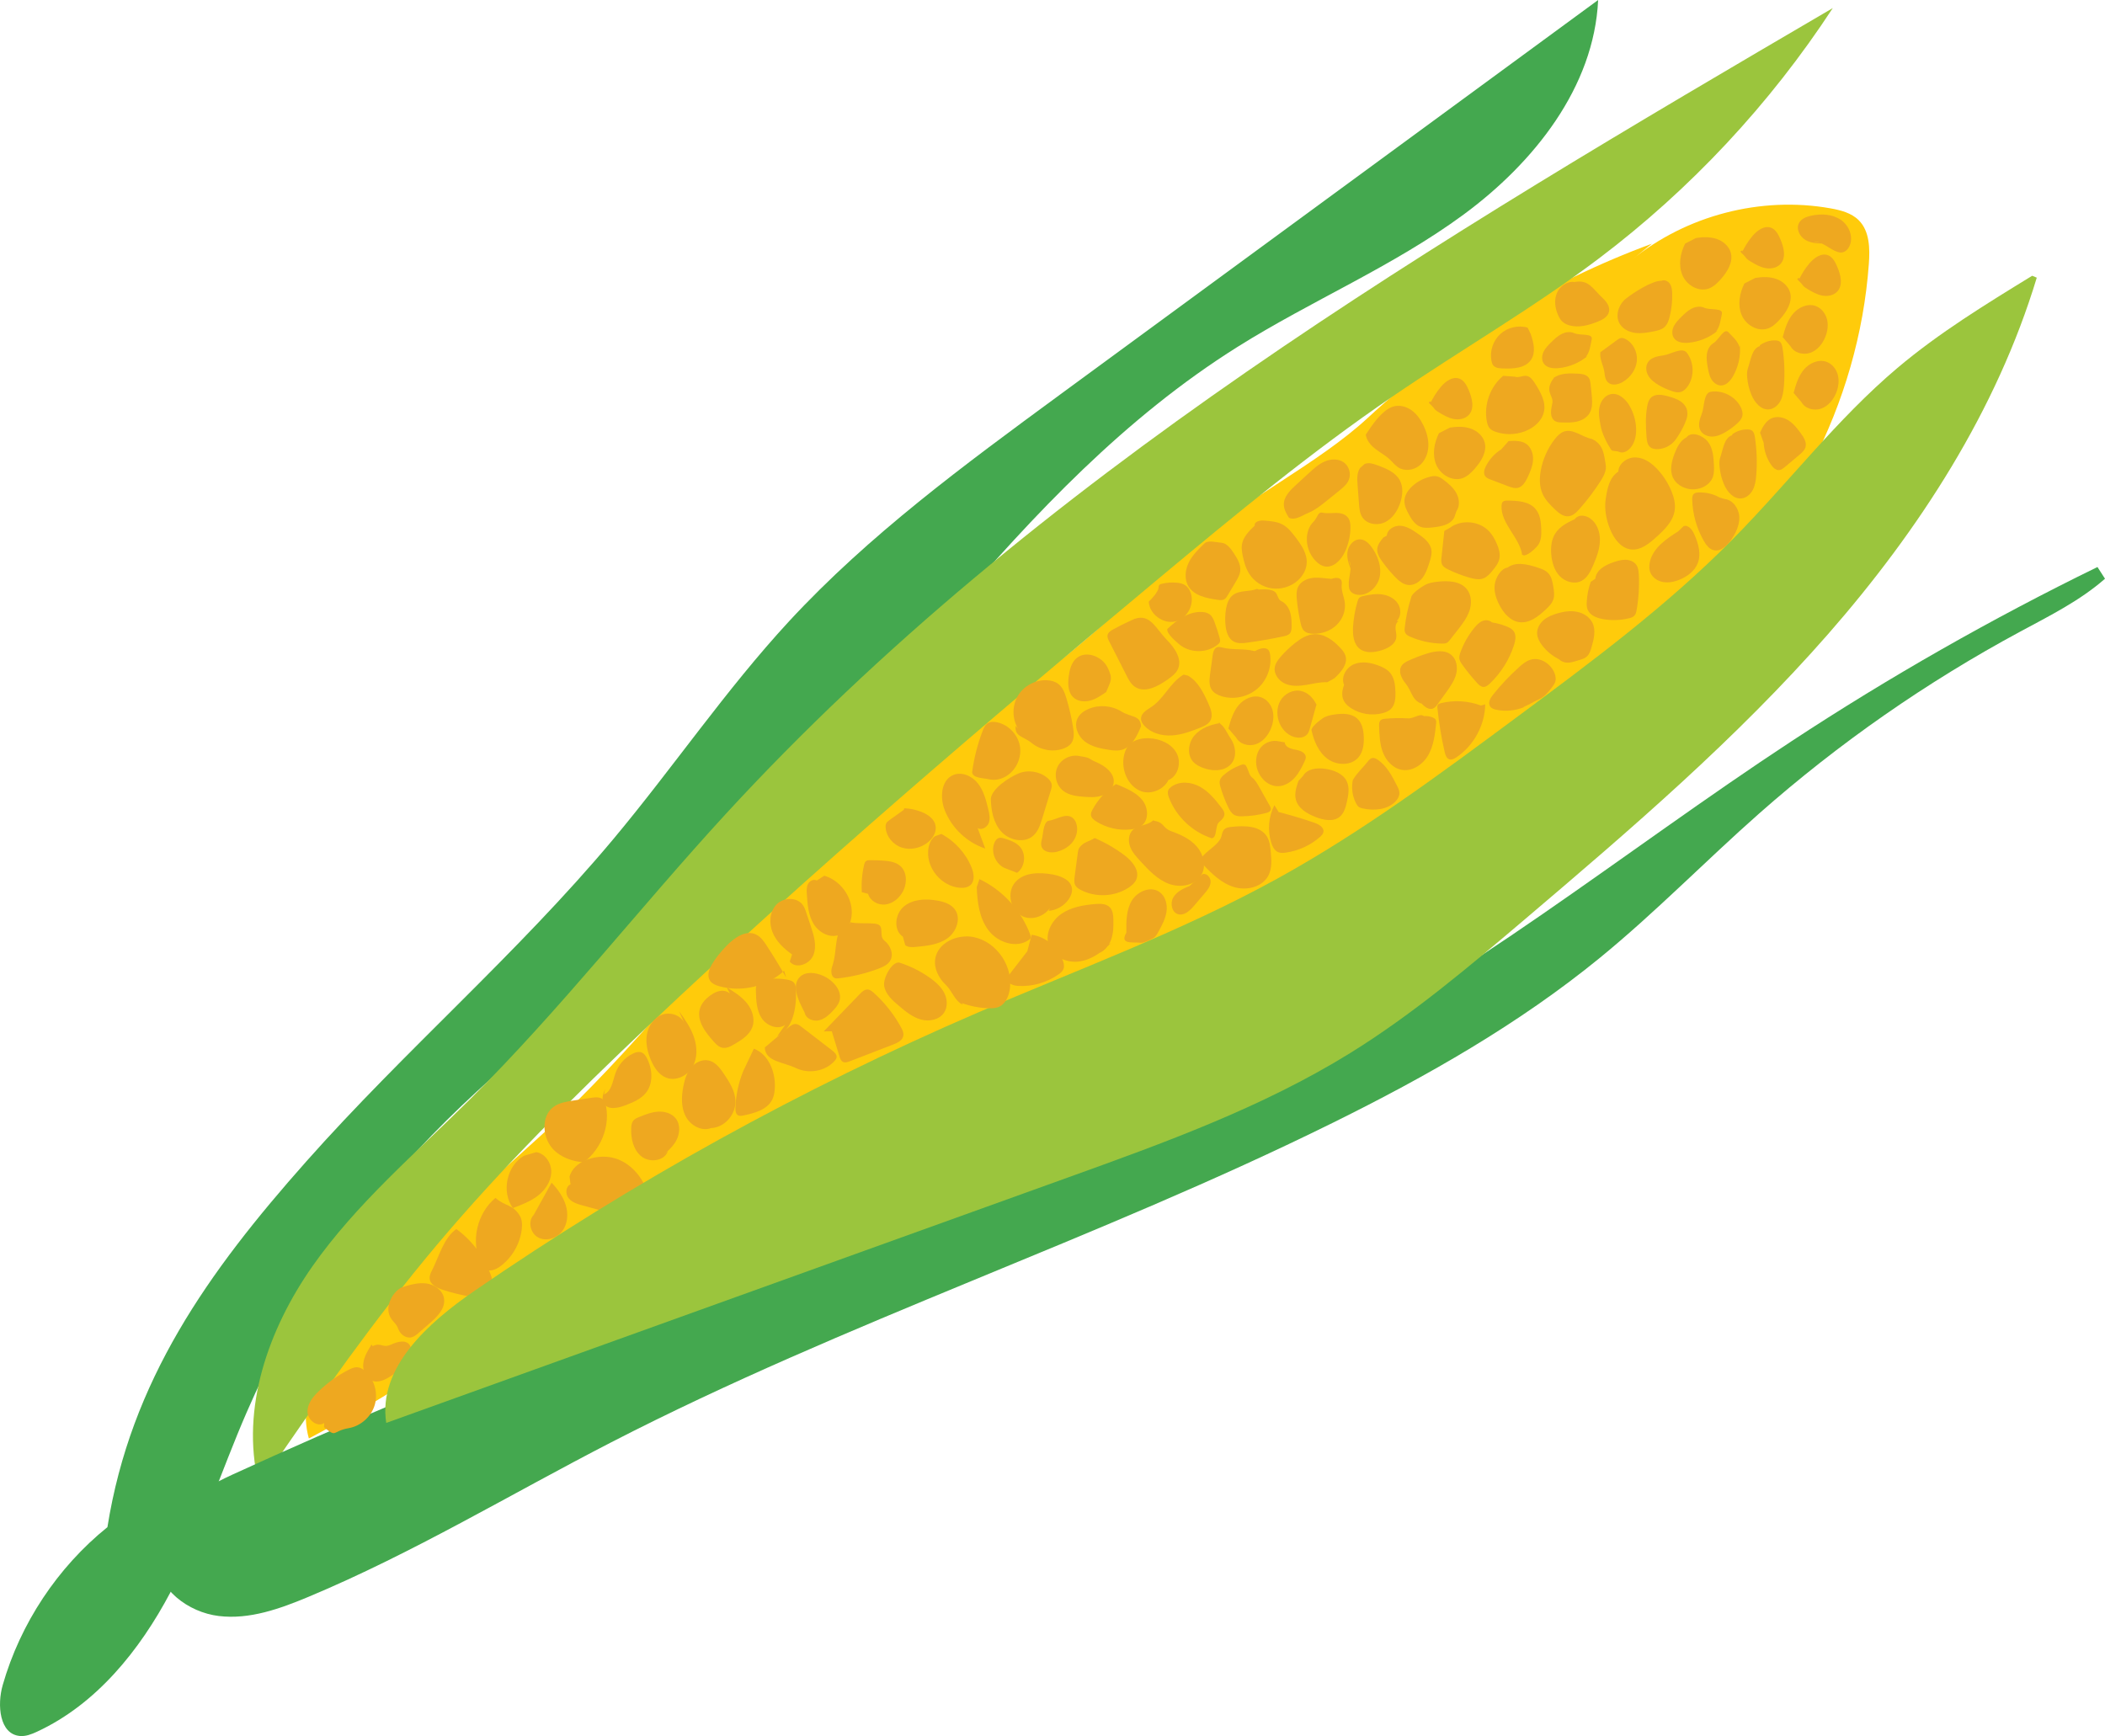 <?xml version="1.0" encoding="utf-8"?>
<!-- Generator: Adobe Illustrator 16.0.2, SVG Export Plug-In . SVG Version: 6.00 Build 0)  -->
<!DOCTYPE svg PUBLIC "-//W3C//DTD SVG 1.1//EN" "http://www.w3.org/Graphics/SVG/1.1/DTD/svg11.dtd">
<svg version="1.1" id="Layer_1" xmlns="http://www.w3.org/2000/svg" xmlns:xlink="http://www.w3.org/1999/xlink" x="0px" y="0px"
	 width="62.565px" height="51.605px" viewBox="0 0 62.565 51.605" enable-background="new 0 0 62.565 51.605" xml:space="preserve">
<g>
	<path fill="#44A84F" d="M3.193,45.395c-1.484,1.198-2.588,2.862-3.113,4.697c-0.169,0.587-0.099,1.457,0.511,1.511
		c0.176,0.016,0.347-0.052,0.507-0.126c1.765-0.817,3.054-2.419,3.964-4.138c0.91-1.719,1.499-3.586,2.275-5.369
		c1.32-3.038,3.19-5.835,5.493-8.217c2.308-2.387,5.023-4.34,7.441-6.614c5.743-5.403,9.831-12.633,16.508-16.826
		c2.199-1.381,4.627-2.393,6.719-3.933C45.589,4.841,47.38,2.594,47.5,0L31.487,11.744c-2.818,2.069-5.657,4.154-8.032,6.721
		c-1.887,2.042-3.451,4.357-5.235,6.489c-2.829,3.38-6.192,6.274-9.117,9.571C6.177,37.821,3.886,41.043,3.193,45.395"/>
	<path fill="#FFCB0B" d="M48.484,7.738c1.629-1.335,3.853-1.915,5.927-1.544c0.302,0.054,0.618,0.136,0.835,0.353
		c0.325,0.324,0.334,0.841,0.3,1.299c-0.301,4.143-2.366,8.129-5.577,10.765c-1.873,1.537-3.959,3.397-6.124,4.484
		c-4.53,2.276-7.926,4.8-13.42,6.577c-3.762,1.218-6.66,4.343-10.364,5.726c-1.273,0.476-2.614,0.859-3.699,1.678
		c-0.926,0.698-1.604,1.668-2.423,2.489c-1.354,1.358-3.069,2.286-4.759,3.195c-0.408-1.461,0.634-2.904,1.668-4.013
		c1.623-1.74,3.392-3.336,5.158-4.93c3.016-2.72,4.905-5.515,7.92-8.236c2.067-1.865,4.668-3.779,6.91-5.43
		c1.664-1.224,3.025-2.599,4.584-3.955c1.496-1.302,3.78-2.427,5.234-3.775c2.438-2.259,5.326-4.03,8.445-5.177"/>
	<path fill="#9BC53D" d="M7.909,43.873c1.601-2.354,3.241-4.685,5.073-6.864c1.944-2.311,4.094-4.441,6.287-6.517
		c4.898-4.635,10.032-9.014,15.212-13.331c2.243-1.869,4.498-3.73,6.909-5.376c2.03-1.387,4.167-2.618,6.129-4.1
		c2.724-2.057,5.087-4.588,6.955-7.445C42.716,7.124,30.779,14.172,21.562,24.206c-2.572,2.799-4.913,5.812-7.61,8.488
		c-1.615,1.602-3.367,3.094-4.673,4.957c-1.303,1.863-2.128,4.211-1.598,6.423"/>
	<path fill="#44A84F" d="M62.341,16.855c-3.139,1.533-6.182,3.265-9.102,5.184c-5.007,3.289-9.68,7.138-15.06,9.772
		c-3.478,1.704-7.188,2.868-10.861,4.096c-6.927,2.316-13.777,4.883-20.417,7.93c-1.088,0.5-2.346,1.289-2.273,2.485
		c0.055,0.918,0.962,1.604,1.876,1.715c0.913,0.111,1.817-0.216,2.667-0.571c3.108-1.3,6.005-3.052,9.001-4.595
		c6.956-3.582,14.443-6.034,21.457-9.503c2.788-1.379,5.511-2.926,7.919-4.893c1.652-1.35,3.143-2.885,4.742-4.297
		c2.367-2.089,4.976-3.906,7.756-5.403c0.873-0.471,1.773-0.917,2.519-1.572"/>
	<path fill="#EEA820" d="M9.636,42.299c-0.198,0.138-0.486-0.083-0.496-0.323c-0.01-0.241,0.156-0.451,0.33-0.618
		c0.264-0.256,0.565-0.473,0.893-0.64c0.086-0.044,0.18-0.086,0.275-0.074c0.084,0.01,0.159,0.061,0.223,0.119
		c0.268,0.246,0.381,0.65,0.277,1c-0.103,0.35-0.416,0.628-0.774,0.69c-0.505,0.088-0.338,0.299-0.733-0.028"/>
	<path fill="#EEA820" d="M11.074,40.015c0.273-0.126,0.283,0.076,0.558-0.05c0.178-0.082,0.424-0.148,0.54,0.01
		c0.07,0.095,0.051,0.229,0.005,0.338c-0.109,0.264-0.342,0.456-0.583,0.607c-0.157,0.098-0.345,0.187-0.52,0.129
		c-0.199-0.065-0.3-0.303-0.277-0.511c0.021-0.209,0.136-0.395,0.247-0.573"/>
	<path fill="#EEA820" d="M11.934,38.27c0.236-0.074,0.48-0.149,0.726-0.12c0.245,0.03,0.493,0.195,0.536,0.438
		c0.053,0.296-0.196,0.551-0.424,0.747c-0.108,0.095-0.218,0.189-0.326,0.283c-0.063,0.056-0.131,0.113-0.213,0.133
		c-0.167,0.043-0.341-0.089-0.397-0.252c-0.058-0.163-0.158-0.198-0.238-0.351C11.431,38.831,11.669,38.407,11.934,38.27"/>
	<path fill="#EEA820" d="M13.564,36.534c0.46,0.336,0.818,0.809,1.016,1.343c0.066,0.179,0.109,0.396-0.009,0.546
		c-0.129,0.164-0.377,0.155-0.583,0.121c-0.284-0.048-0.563-0.117-0.837-0.207c-0.17-0.055-0.365-0.153-0.381-0.33
		c-0.007-0.083,0.028-0.163,0.066-0.236C13.045,37.363,13.187,36.794,13.564,36.534"/>
	<path fill="#EEA820" d="M14.727,35.608c0.302,0.265,0.498,0.178,0.714,0.517c0.078,0.121,0.083,0.276,0.066,0.419
		c-0.051,0.432-0.287,0.839-0.637,1.098c-0.133,0.098-0.318,0.175-0.455,0.082c-0.06-0.04-0.097-0.106-0.127-0.171
		C13.985,36.905,14.175,36.063,14.727,35.608"/>
	<path fill="#EEA820" d="M15.939,34.248c0.271,0.044,0.459,0.333,0.446,0.608c-0.012,0.276-0.186,0.523-0.403,0.691
		c-0.219,0.167-0.481,0.267-0.738,0.364c-0.347-0.482-0.188-1.248,0.323-1.552"/>
	<path fill="#EEA820" d="M16.395,35.156c0.183,0.195,0.346,0.417,0.422,0.673c0.077,0.256,0.055,0.551-0.104,0.765
		c-0.16,0.214-0.475,0.316-0.711,0.194c-0.238-0.122-0.324-0.485-0.138-0.675"/>
	<path fill="#EEA820" d="M16.928,34.974c0.122-0.447,0.729-0.644,1.188-0.578c0.459,0.066,0.844,0.415,1.042,0.834
		c0.106,0.224,0.161,0.506,0.018,0.709c-0.205,0.289-0.644,0.227-0.985,0.133l-0.865-0.237c-0.156-0.042-0.322-0.092-0.424-0.216
		c-0.103-0.125-0.093-0.351,0.055-0.414"/>
	<path fill="#EEA820" d="M17.103,34.702c0.653-0.32,1.046-1.103,0.91-1.819C18,32.813,17.981,32.74,17.93,32.69
		c-0.087-0.088-0.229-0.076-0.351-0.058c-0.192,0.028-0.383,0.058-0.575,0.088c-0.18,0.029-0.366,0.061-0.519,0.16
		c-0.433,0.279-0.374,0.992,0.009,1.335c0.384,0.344,0.952,0.388,1.461,0.314"/>
	<path fill="#9BC53D" d="M60.401,8.197c-1.38,0.846-2.768,1.696-4.005,2.74c-1.803,1.523-3.245,3.421-4.904,5.1
		c-1.951,1.974-4.19,3.636-6.419,5.288c-2.294,1.702-4.598,3.408-7.099,4.787c-2.85,1.572-5.919,2.697-8.908,3.986
		c-5.244,2.261-10.268,5.038-14.972,8.279c-1.368,0.942-2.868,2.278-2.614,3.92c6.746-2.429,13.492-4.858,20.238-7.287
		c2.887-1.039,5.795-2.089,8.404-3.702c1.859-1.15,3.538-2.569,5.204-3.985c3.144-2.671,6.288-5.367,9.005-8.47
		c2.718-3.104,5.011-6.65,6.206-10.599"/>
	<path fill="#EEA820" d="M17.953,32.533c0.229-0.097,0.257-0.4,0.34-0.634c0.087-0.246,0.271-0.457,0.505-0.574
		c0.091-0.046,0.202-0.078,0.292-0.031c0.061,0.031,0.101,0.093,0.133,0.153c0.172,0.326,0.203,0.757-0.029,1.043
		c-0.154,0.189-0.394,0.284-0.621,0.371c-0.216,0.083-0.516,0.138-0.629-0.063c-0.073-0.129-0.017-0.289,0.041-0.426"/>
	<path fill="#EEA820" d="M19.574,34.433c0.193-0.145,0.391-0.296,0.512-0.505c0.122-0.209,0.148-0.492-0.002-0.682
		c-0.12-0.152-0.329-0.213-0.523-0.201c-0.193,0.011-0.378,0.084-0.559,0.156c-0.066,0.027-0.135,0.055-0.179,0.111
		c-0.048,0.061-0.059,0.142-0.062,0.22c-0.014,0.311,0.062,0.652,0.306,0.845c0.243,0.193,0.68,0.138,0.782-0.156"/>
	<path fill="#EEA820" d="M20.184,30.059c0.177,0.246,0.353,0.498,0.447,0.786c0.095,0.287,0.101,0.618-0.052,0.878
		c-0.154,0.261-0.492,0.421-0.775,0.313c-0.217-0.083-0.357-0.295-0.45-0.508c-0.105-0.242-0.171-0.51-0.128-0.77
		c0.044-0.26,0.212-0.509,0.46-0.598c0.249-0.088,0.567,0.025,0.662,0.272"/>
	<path fill="#EEA820" d="M20.468,33.263c0.212,0.247,0.584,0.34,0.887,0.222s0.514-0.438,0.504-0.763
		c-0.01-0.289-0.174-0.547-0.334-0.788c-0.117-0.175-0.254-0.363-0.459-0.41c-0.193-0.045-0.4,0.056-0.527,0.21
		c-0.127,0.154-0.187,0.352-0.226,0.548c-0.06,0.299-0.075,0.623,0.063,0.895c0.138,0.272,0.47,0.463,0.756,0.357"/>
	<path fill="#EEA820" d="M21.601,29.351c0.22,0.134,0.443,0.273,0.604,0.475c0.16,0.201,0.246,0.482,0.15,0.721
		c-0.088,0.222-0.307,0.36-0.511,0.482c-0.118,0.072-0.254,0.146-0.389,0.113c-0.101-0.026-0.178-0.108-0.247-0.186
		c-0.247-0.275-0.511-0.624-0.404-0.977c0.051-0.163,0.174-0.294,0.313-0.393c0.111-0.079,0.241-0.143,0.376-0.135
		c0.136,0.007,0.274,0.106,0.285,0.242"/>
	<path fill="#EEA820" d="M22.407,31.173c0.438,0.168,0.644,0.691,0.623,1.159c-0.005,0.121-0.022,0.243-0.076,0.352
		c-0.15,0.303-0.526,0.405-0.858,0.474c-0.054,0.011-0.111,0.021-0.159-0.005c-0.071-0.039-0.081-0.136-0.078-0.217
		c0.011-0.379,0.091-0.755,0.235-1.105"/>
	<path fill="#EEA820" d="M22.732,31.136c0.231-0.196,0.464-0.392,0.696-0.588c0.066-0.056,0.143-0.115,0.229-0.108
		c0.062,0.006,0.114,0.045,0.165,0.084c0.305,0.235,0.61,0.47,0.916,0.705c0.065,0.052,0.14,0.12,0.127,0.202
		c-0.007,0.04-0.031,0.073-0.058,0.103c-0.276,0.315-0.773,0.396-1.152,0.214C23.277,31.567,22.742,31.556,22.732,31.136"/>
	<path fill="#EEA820" d="M23.101,30.803c0.477-0.218,0.574-0.847,0.558-1.37c-0.003-0.078-0.009-0.162-0.06-0.221
		c-0.047-0.055-0.121-0.075-0.191-0.089c-0.222-0.042-0.451-0.044-0.674-0.005c-0.081,0.015-0.169,0.039-0.219,0.105
		s-0.05,0.155-0.048,0.237c0.007,0.275,0.019,0.566,0.166,0.798c0.148,0.233,0.485,0.367,0.708,0.205"/>
	<path fill="#EEA820" d="M23.365,29.058c-0.186-0.328-0.381-0.65-0.588-0.964c-0.08-0.122-0.168-0.247-0.3-0.312
		c-0.307-0.154-0.657,0.095-0.894,0.344c-0.157,0.166-0.306,0.34-0.422,0.537c-0.088,0.15-0.154,0.345-0.057,0.49
		c0.061,0.09,0.17,0.134,0.275,0.163c0.664,0.187,1.419,0.007,1.927-0.459"/>
	<path fill="#EEA820" d="M24.484,30.658c0.359-0.372,0.72-0.745,1.078-1.117c0.061-0.062,0.131-0.128,0.217-0.128
		c0.074,0,0.14,0.051,0.195,0.102c0.323,0.293,0.598,0.641,0.807,1.024c0.043,0.078,0.084,0.165,0.067,0.252
		c-0.025,0.138-0.175,0.209-0.305,0.259c-0.431,0.166-0.859,0.332-1.289,0.498c-0.062,0.023-0.13,0.047-0.191,0.021
		c-0.066-0.029-0.095-0.107-0.115-0.177c-0.075-0.245-0.149-0.49-0.225-0.735"/>
	<path fill="#EEA820" d="M23.916,30.106c0.036,0.174,0.249,0.262,0.423,0.224c0.173-0.039,0.31-0.168,0.43-0.298
		c0.071-0.077,0.141-0.16,0.176-0.259c0.108-0.313-0.177-0.63-0.479-0.766c-0.229-0.104-0.533-0.139-0.704,0.045
		c-0.203,0.219-0.081,0.57,0.05,0.838c0.057,0.115,0.114,0.23,0.17,0.345"/>
	<path fill="#EEA820" d="M23.474,28.583c0.18,0.233,0.593,0.082,0.701-0.191c0.109-0.273,0.017-0.581-0.076-0.86
		c-0.043-0.13-0.086-0.259-0.131-0.389c-0.027-0.086-0.057-0.172-0.109-0.245c-0.175-0.238-0.574-0.226-0.779-0.013
		c-0.205,0.213-0.229,0.557-0.117,0.83c0.112,0.274,0.337,0.486,0.579,0.656"/>
	<path fill="#EEA820" d="M24.5,26.031c0.474,0.138,0.825,0.614,0.817,1.107c-0.004,0.266-0.128,0.553-0.374,0.651
		c-0.281,0.111-0.609-0.071-0.763-0.33c-0.155-0.259-0.179-0.573-0.199-0.874c-0.007-0.104-0.013-0.215,0.035-0.308
		c0.048-0.093,0.17-0.156,0.26-0.103"/>
	<path fill="#EEA820" d="M25.118,27.318c0.108,0.2,0.746,0.083,0.962,0.155c0.215,0.071,0.029,0.348,0.207,0.488
		c0.18,0.141,0.287,0.406,0.169,0.6c-0.073,0.12-0.211,0.182-0.343,0.232c-0.38,0.143-0.777,0.24-1.181,0.287
		c-0.035,0.004-0.072,0.008-0.106-0.002c-0.134-0.038-0.135-0.228-0.089-0.359c0.18-0.514,0.008-1.21,0.547-1.282"/>
	<path fill="#EEA820" d="M26.77,28.626c0.31,0.103,0.604,0.253,0.87,0.442c0.168,0.12,0.329,0.26,0.423,0.443
		c0.094,0.184,0.111,0.418-0.003,0.59c-0.143,0.216-0.446,0.274-0.695,0.203c-0.248-0.071-0.454-0.241-0.651-0.408
		c-0.192-0.161-0.397-0.345-0.435-0.593C26.243,29.055,26.544,28.515,26.77,28.626"/>
	<path fill="#EEA820" d="M28.583,29.816c0.255,0.092,0.525,0.145,0.796,0.155c0.108,0.004,0.22,0,0.319-0.045
		c0.174-0.081,0.266-0.276,0.305-0.464c0.143-0.698-0.363-1.463-1.061-1.606c-0.483-0.099-1.075,0.164-1.146,0.652
		c-0.04,0.282,0.104,0.565,0.31,0.762c0.205,0.198,0.26,0.475,0.516,0.6"/>
	<path fill="#EEA820" d="M26.904,28.093c0.086,0.071,0.209,0.065,0.32,0.054c0.326-0.03,0.672-0.066,0.938-0.258
		c0.267-0.191,0.413-0.594,0.217-0.858c-0.12-0.162-0.33-0.228-0.527-0.262c-0.342-0.06-0.726-0.043-0.99,0.18
		c-0.265,0.223-0.314,0.705-0.025,0.896"/>
	<path fill="#EEA820" d="M25.801,26.569c0.057,0.21,0.292,0.341,0.509,0.318c0.216-0.024,0.404-0.176,0.513-0.364
		c0.144-0.249,0.147-0.607-0.075-0.791c-0.133-0.11-0.315-0.136-0.488-0.149c-0.135-0.01-0.271-0.015-0.405-0.014
		c-0.038,0-0.079,0.001-0.111,0.024c-0.037,0.026-0.051,0.073-0.061,0.117c-0.063,0.265-0.085,0.539-0.068,0.811"/>
	<path fill="#EEA820" d="M26.876,24.026c0.178,0.007,0.355,0.045,0.521,0.112c0.184,0.074,0.369,0.203,0.408,0.397
		c0.041,0.195-0.08,0.392-0.238,0.513c-0.214,0.166-0.51,0.23-0.767,0.145c-0.256-0.085-0.46-0.326-0.477-0.596
		c-0.003-0.041-0.001-0.084,0.017-0.121c0.021-0.044,0.063-0.075,0.104-0.103c0.14-0.1,0.279-0.201,0.42-0.301"/>
	<path fill="#EEA820" d="M27.98,24.79c0.403,0.216,0.727,0.576,0.898,0.999c0.068,0.171,0.103,0.393-0.032,0.518
		c-0.084,0.078-0.21,0.092-0.324,0.082c-0.528-0.045-0.97-0.558-0.936-1.087c0.01-0.167,0.068-0.34,0.199-0.443"/>
	<path fill="#EEA820" d="M29.111,26.133c0.694,0.328,1.249,0.938,1.513,1.659c0.01,0.027,0.019,0.056,0.011,0.083
		c-0.008,0.027-0.031,0.047-0.054,0.063c-0.369,0.263-0.922,0.081-1.197-0.279c-0.276-0.36-0.337-0.837-0.353-1.29"/>
	<path fill="#EEA820" d="M30.664,27.786c0.422,0.061,0.797,0.376,0.931,0.781c0.025,0.076,0.042,0.159,0.015,0.233
		c-0.026,0.071-0.088,0.122-0.15,0.165c-0.35,0.248-0.788,0.37-1.216,0.341c-0.131-0.01-0.294-0.067-0.297-0.199
		c-0.002-0.065,0.04-0.122,0.08-0.174c0.169-0.218,0.338-0.437,0.507-0.656"/>
	<path fill="#EEA820" d="M32.502,28.368c0.221-0.004,0.411-0.176,0.5-0.378s0.095-0.43,0.09-0.651
		c-0.003-0.13-0.014-0.273-0.104-0.367c-0.107-0.112-0.284-0.112-0.438-0.099c-0.355,0.03-0.723,0.093-1.014,0.299
		c-0.291,0.207-0.481,0.592-0.364,0.929c0.123,0.35,0.541,0.531,0.908,0.479c0.368-0.052,0.685-0.285,0.944-0.551"/>
	<path fill="#EEA820" d="M31.169,27.076c0.234-0.02,0.457-0.148,0.592-0.34c0.068-0.097,0.116-0.217,0.099-0.335
		c-0.039-0.25-0.333-0.363-0.582-0.408c-0.39-0.069-0.85-0.065-1.106,0.235c-0.258,0.301-0.144,0.837,0.214,1.007
		c0.358,0.171,0.845-0.079,0.916-0.469"/>
	<path fill="#EEA820" d="M30.231,25.945c0.237-0.172,0.278-0.559,0.081-0.777c-0.118-0.13-0.293-0.192-0.461-0.243
		c-0.051-0.016-0.103-0.03-0.152-0.019c-0.078,0.019-0.129,0.096-0.154,0.173c-0.093,0.274,0.053,0.606,0.317,0.724"/>
	<path fill="#EEA820" d="M29.283,25.223c-0.542-0.179-0.996-0.609-1.204-1.14c-0.146-0.371-0.113-0.893,0.255-1.046
		c0.255-0.106,0.558,0.031,0.729,0.247c0.171,0.216,0.242,0.492,0.308,0.76c0.033,0.136,0.065,0.282,0.019,0.414
		c-0.048,0.132-0.212,0.231-0.332,0.159"/>
	<path fill="#EEA820" d="M28.893,22.958c0.056-0.417,0.159-0.828,0.309-1.221c0.034-0.092,0.077-0.189,0.159-0.24
		c0.082-0.05,0.184-0.046,0.276-0.026c0.335,0.072,0.614,0.361,0.675,0.699c0.062,0.338-0.099,0.705-0.387,0.891
		c-0.154,0.099-0.346,0.148-0.523,0.105S28.921,23.139,28.893,22.958"/>
	<path fill="#EEA820" d="M29.45,23.741c0.006,0.352,0.077,0.725,0.315,0.984c0.238,0.259,0.684,0.35,0.946,0.116
		c0.146-0.131,0.209-0.328,0.267-0.515c0.087-0.282,0.173-0.564,0.259-0.846c0.014-0.045,0.026-0.091,0.024-0.138
		c-0.005-0.09-0.067-0.166-0.137-0.223c-0.232-0.192-0.572-0.244-0.851-0.128C29.996,23.106,29.478,23.441,29.45,23.741"/>
	<path fill="#EEA820" d="M31.146,24.402c0.252-0.03,0.521-0.246,0.726-0.097c0.051,0.037,0.087,0.093,0.11,0.153
		c0.069,0.18,0.027,0.392-0.085,0.548c-0.112,0.157-0.288,0.261-0.475,0.311c-0.172,0.046-0.4,0.022-0.463-0.145
		c-0.024-0.065-0.016-0.137,0.003-0.203C31.008,24.808,31,24.485,31.146,24.402"/>
	<path fill="#EEA820" d="M32.537,24.911c0.313,0.134,0.611,0.307,0.884,0.512c0.229,0.173,0.463,0.452,0.353,0.718
		c-0.043,0.103-0.132,0.18-0.226,0.242c-0.417,0.276-0.986,0.303-1.428,0.069c-0.065-0.034-0.13-0.077-0.163-0.143
		c-0.037-0.073-0.027-0.16-0.018-0.241c0.031-0.235,0.063-0.471,0.094-0.706c0.008-0.061,0.017-0.126,0.055-0.174
		C32.217,25.022,32.359,25.023,32.537,24.911"/>
	<path fill="#EEA820" d="M33.478,27.723c-0.202,0.353,0.152,0.277,0.433,0.301c0.088,0.007,0.28-0.091,0.356-0.132
		c0.077-0.041,0.123-0.122,0.165-0.198c0.104-0.19,0.211-0.386,0.24-0.602c0.03-0.215-0.035-0.457-0.214-0.58
		c-0.266-0.184-0.658-0.012-0.822,0.266C33.472,27.057,33.473,27.4,33.478,27.723"/>
	<path fill="#EEA820" d="M30.258,21.658c-0.178-0.293-0.179-0.683-0.003-0.977s0.52-0.478,0.861-0.461
		c0.119,0.006,0.24,0.036,0.335,0.108c0.138,0.103,0.199,0.276,0.248,0.44c0.084,0.281,0.149,0.566,0.195,0.855
		c0.026,0.158,0.041,0.333-0.05,0.465c-0.061,0.086-0.158,0.138-0.258,0.171c-0.308,0.103-0.666,0.036-0.918-0.17
		c-0.251-0.206-0.521-0.19-0.479-0.512"/>
	<path fill="#EEA820" d="M32.106,22.479c0.325,0.047,0.214,0.064,0.48,0.177c0.268,0.114,0.556,0.337,0.513,0.624
		c-0.026,0.176-0.181,0.313-0.35,0.37c-0.17,0.057-0.353,0.049-0.531,0.035c-0.219-0.016-0.448-0.044-0.62-0.18
		c-0.209-0.164-0.28-0.481-0.162-0.719S31.848,22.413,32.106,22.479"/>
	<path fill="#EEA820" d="M33.285,23.353c0.252,0.109,0.516,0.228,0.681,0.448c0.165,0.22,0.184,0.575-0.034,0.743
		c-0.091,0.071-0.209,0.098-0.324,0.111c-0.359,0.04-0.732-0.048-1.037-0.244c-0.066-0.044-0.137-0.101-0.146-0.181
		c-0.007-0.057,0.02-0.113,0.047-0.164c0.164-0.304,0.405-0.567,0.693-0.758"/>
	<path fill="#EEA820" d="M34.328,24.403c0.283,0.053,0.221,0.21,0.491,0.308c0.279,0.1,0.56,0.23,0.754,0.455
		c0.194,0.224,0.283,0.562,0.145,0.825c-0.171,0.324-0.623,0.409-0.969,0.284c-0.344-0.126-0.606-0.406-0.854-0.676
		c-0.121-0.131-0.244-0.266-0.307-0.433c-0.061-0.168-0.047-0.376,0.084-0.497c0.162-0.154,0.443-0.124,0.6-0.283"/>
	<path fill="#EEA820" d="M35.743,25.985c0.126-0.039,0.248,0.106,0.239,0.238c-0.009,0.132-0.099,0.243-0.186,0.343
		c-0.102,0.12-0.205,0.24-0.308,0.36c-0.122,0.142-0.287,0.299-0.469,0.25c-0.192-0.053-0.248-0.326-0.146-0.5
		c0.101-0.173,0.297-0.265,0.483-0.339"/>
	<path fill="#EEA820" d="M35.752,25.691c0.266,0.286,0.561,0.569,0.935,0.68c0.374,0.111,0.842-0.005,1.017-0.354
		c0.104-0.207,0.087-0.452,0.067-0.683c-0.015-0.163-0.031-0.333-0.118-0.472c-0.205-0.324-0.671-0.324-1.053-0.282
		c-0.071,0.008-0.148,0.018-0.202,0.065c-0.057,0.05-0.075,0.129-0.091,0.203c-0.073,0.336-0.79,0.578-0.6,0.864"/>
	<path fill="#EEA820" d="M36.016,24.918c-0.575-0.187-1.056-0.643-1.272-1.207c-0.026-0.072-0.05-0.154-0.019-0.224
		c0.017-0.04,0.049-0.07,0.084-0.096c0.242-0.182,0.594-0.152,0.858-0.004c0.265,0.147,0.461,0.39,0.644,0.631
		c0.038,0.05,0.077,0.104,0.081,0.166c0.008,0.102-0.077,0.186-0.156,0.252C36.109,24.545,36.183,24.9,36.016,24.918"/>
	<path fill="#EEA820" d="M34.686,23.202c0.315-0.088,0.441-0.517,0.289-0.807c-0.151-0.29-0.496-0.438-0.823-0.45
		c-0.22-0.008-0.459,0.044-0.604,0.21c-0.087,0.1-0.131,0.231-0.151,0.361c-0.062,0.404,0.139,0.862,0.521,1.004
		c0.383,0.141,0.887-0.166,0.856-0.573"/>
	<path fill="#EEA820" d="M33.914,21.589c-0.02-0.338-0.294-0.259-0.581-0.438c-0.287-0.18-0.662-0.21-0.974-0.08
		c-0.137,0.057-0.266,0.148-0.331,0.281c-0.114,0.232,0.007,0.526,0.211,0.686c0.204,0.159,0.469,0.213,0.726,0.252
		c0.118,0.017,0.239,0.032,0.356,0.005C33.631,22.222,33.793,21.886,33.914,21.589"/>
	<path fill="#EEA820" d="M32.878,20.57c0.142-0.347,0.207-0.383,0.045-0.721c-0.162-0.339-0.649-0.527-0.932-0.28
		c-0.153,0.136-0.204,0.352-0.229,0.556c-0.023,0.21-0.019,0.448,0.131,0.596c0.128,0.128,0.333,0.151,0.508,0.104
		C32.578,20.779,32.729,20.673,32.878,20.57"/>
	<path fill="#EEA820" d="M33.721,18.397c0.467-0.163,0.626,0.281,0.971,0.635c0.229,0.235,0.457,0.57,0.314,0.866
		c-0.062,0.128-0.182,0.216-0.298,0.298c-0.293,0.21-0.692,0.422-0.985,0.213c-0.113-0.081-0.181-0.211-0.243-0.335
		c-0.172-0.34-0.344-0.68-0.518-1.019c-0.025-0.053-0.054-0.11-0.045-0.169c0.014-0.085,0.098-0.139,0.174-0.18
		c0.23-0.126,0.469-0.241,0.711-0.344"/>
	<path fill="#EEA820" d="M35.306,20.082c0.304,0.173,0.466,0.512,0.609,0.83c0.075,0.164,0.148,0.361,0.056,0.515
		c-0.062,0.102-0.178,0.154-0.287,0.199c-0.276,0.111-0.561,0.218-0.857,0.235c-0.297,0.017-0.614-0.068-0.814-0.288
		c-0.052-0.056-0.096-0.124-0.1-0.2c-0.006-0.147,0.136-0.252,0.263-0.329c0.424-0.258,0.576-0.733,1.001-0.991"/>
	<path fill="#EEA820" d="M36.192,21.457c0.218,0.139,0.243,0.283,0.387,0.497c0.144,0.215,0.188,0.518,0.035,0.726
		c-0.189,0.256-0.58,0.257-0.875,0.139c-0.101-0.04-0.2-0.092-0.274-0.172c-0.193-0.212-0.148-0.569,0.038-0.787
		c0.188-0.218,0.477-0.32,0.761-0.366"/>
	<path fill="#EEA820" d="M36.958,22.737c0.106-0.071,0.143,0.287,0.244,0.364c0.102,0.076,0.166,0.19,0.229,0.301
		c0.102,0.182,0.204,0.363,0.306,0.545c0.023,0.039,0.046,0.085,0.032,0.128c-0.016,0.053-0.077,0.076-0.13,0.09
		c-0.234,0.062-0.477,0.096-0.72,0.1c-0.077,0.001-0.159-0.001-0.229-0.038c-0.088-0.047-0.14-0.141-0.184-0.231
		c-0.092-0.19-0.167-0.388-0.228-0.591c-0.02-0.068-0.039-0.141-0.02-0.21c0.019-0.068,0.071-0.121,0.126-0.167
		c0.17-0.145,0.371-0.253,0.585-0.316"/>
	<path fill="#EEA820" d="M38.005,24.139c0.358,0.091,0.714,0.198,1.063,0.318c0.132,0.046,0.291,0.138,0.267,0.275
		c-0.012,0.062-0.059,0.109-0.106,0.15c-0.282,0.246-0.636,0.408-1.007,0.462c-0.078,0.011-0.162,0.017-0.235-0.014
		c-0.108-0.048-0.167-0.166-0.203-0.28c-0.114-0.365-0.081-0.774,0.093-1.115"/>
	<path fill="#EEA820" d="M34.143,17.884c0.021,0.376,0.433,0.678,0.799,0.587s0.587-0.55,0.43-0.893
		c-0.029-0.067-0.073-0.13-0.133-0.173c-0.077-0.057-0.174-0.076-0.269-0.084c-0.148-0.013-0.299-0.002-0.443,0.033
		c-0.028,0.007-0.058,0.016-0.075,0.04c-0.015,0.021-0.015,0.05-0.017,0.076C34.427,17.585,34.23,17.808,34.143,17.884"/>
	<path fill="#EEA820" d="M34.696,18.696c0.286-0.27,0.639-0.527,1.031-0.504c0.081,0.004,0.164,0.022,0.229,0.072
		c0.077,0.059,0.116,0.153,0.148,0.244c0.056,0.149,0.104,0.3,0.146,0.452c0.012,0.041,0.022,0.087,0.007,0.127
		c-0.011,0.028-0.034,0.049-0.057,0.068c-0.325,0.271-0.848,0.265-1.165-0.014C34.934,19.053,34.663,18.825,34.696,18.696"/>
	<path fill="#EEA820" d="M37.288,19.354c-0.349-0.087-0.623-0.021-0.971-0.108c-0.043-0.01-0.087-0.021-0.13-0.01
		c-0.099,0.026-0.131,0.149-0.145,0.25c-0.025,0.184-0.05,0.368-0.075,0.551c-0.021,0.158-0.04,0.331,0.046,0.464
		c0.066,0.101,0.181,0.16,0.295,0.195c0.362,0.111,0.778,0.023,1.064-0.224c0.287-0.248,0.434-0.647,0.377-1.021
		c-0.007-0.041-0.016-0.083-0.04-0.117c-0.085-0.116-0.267-0.057-0.393,0.012"/>
	<path fill="#EEA820" d="M36.51,21.655c0.067-0.245,0.142-0.497,0.304-0.692c0.163-0.195,0.438-0.319,0.677-0.232
		c0.167,0.061,0.29,0.217,0.334,0.39c0.045,0.172,0.019,0.358-0.046,0.524c-0.082,0.209-0.237,0.401-0.449,0.476
		c-0.212,0.075-0.481,0.003-0.588-0.195"/>
	<path fill="#EEA820" d="M53.31,11.68c0.066-0.245,0.141-0.497,0.304-0.692c0.163-0.195,0.437-0.319,0.676-0.232
		c0.167,0.061,0.29,0.217,0.334,0.39c0.045,0.172,0.019,0.358-0.046,0.524c-0.082,0.209-0.237,0.401-0.449,0.476
		c-0.212,0.075-0.48,0.003-0.588-0.195"/>
	<path fill="#EEA820" d="M52.986,10.021c0.066-0.245,0.141-0.497,0.304-0.692s0.438-0.319,0.677-0.232
		c0.166,0.061,0.289,0.217,0.334,0.39c0.045,0.172,0.019,0.358-0.047,0.524c-0.082,0.209-0.236,0.401-0.448,0.476
		c-0.212,0.075-0.481,0.003-0.589-0.195"/>
	<path fill="#EEA820" d="M38.02,22.038c-0.189-0.047-0.403,0.019-0.534,0.165c-0.125,0.141-0.169,0.342-0.146,0.529
		c0.038,0.337,0.328,0.658,0.667,0.638c0.184-0.011,0.353-0.117,0.477-0.255c0.123-0.138,0.207-0.305,0.286-0.472
		c0.021-0.045,0.043-0.091,0.04-0.141c-0.006-0.137-0.175-0.195-0.311-0.218c-0.137-0.023-0.307-0.08-0.313-0.217"/>
	<path fill="#EEA820" d="M38.592,23.214c-0.062,0.18-0.124,0.372-0.076,0.556c0.068,0.264,0.337,0.42,0.591,0.518
		c0.232,0.09,0.518,0.149,0.711-0.008c0.131-0.107,0.178-0.283,0.215-0.448c0.046-0.202,0.085-0.423-0.006-0.61
		c-0.111-0.228-0.383-0.331-0.635-0.368c-0.244-0.037-0.544-0.005-0.664,0.212"/>
	<path fill="#EEA820" d="M38.977,21.687c0.07,0.332,0.208,0.669,0.481,0.87c0.271,0.201,0.704,0.213,0.921-0.048
		c0.137-0.164,0.163-0.394,0.155-0.607c-0.008-0.194-0.046-0.401-0.187-0.535c-0.178-0.169-0.455-0.164-0.698-0.126
		c-0.119,0.018-0.243,0.044-0.343,0.116c-0.098,0.072-0.362,0.264-0.323,0.38"/>
	<path fill="#EEA820" d="M39.663,20.16c0.192-0.177,0.402-0.415,0.328-0.665c-0.028-0.093-0.092-0.17-0.158-0.24
		c-0.204-0.22-0.473-0.42-0.771-0.403c-0.211,0.011-0.402,0.129-0.568,0.26c-0.153,0.122-0.298,0.259-0.427,0.407
		c-0.08,0.092-0.158,0.195-0.178,0.316c-0.033,0.208,0.124,0.41,0.317,0.492c0.194,0.081,0.415,0.066,0.622,0.031
		c0.208-0.035,0.415-0.088,0.625-0.079"/>
	<path fill="#EEA820" d="M37.365,17.504c-0.234,0.095-0.528,0.031-0.726,0.189c-0.117,0.094-0.169,0.246-0.197,0.394
		c-0.032,0.181-0.036,0.367-0.011,0.549c0.023,0.167,0.084,0.346,0.23,0.43c0.122,0.07,0.273,0.055,0.414,0.037
		c0.359-0.049,0.719-0.111,1.074-0.188c0.071-0.015,0.146-0.034,0.192-0.09c0.044-0.055,0.047-0.131,0.048-0.201
		c0.001-0.144-0.002-0.291-0.045-0.429c-0.043-0.137-0.132-0.267-0.263-0.327c-0.1-0.045-0.101-0.2-0.183-0.271
		c-0.08-0.072-0.279-0.089-0.491-0.072"/>
	<path fill="#EEA820" d="M40.211,23.183c0.15-0.244,0.268-0.325,0.446-0.55c0.033-0.042,0.071-0.086,0.123-0.099
		c0.062-0.015,0.122,0.017,0.174,0.052c0.267,0.184,0.424,0.485,0.57,0.774c0.033,0.065,0.066,0.131,0.069,0.203
		c0.005,0.106-0.057,0.205-0.133,0.278c-0.243,0.234-0.623,0.261-0.953,0.191c-0.042-0.009-0.085-0.02-0.12-0.046
		c-0.034-0.025-0.057-0.062-0.077-0.098c-0.122-0.228-0.155-0.502-0.089-0.752"/>
	<path fill="#EEA820" d="M39.132,20.955c-0.09-0.197-0.255-0.373-0.467-0.417c-0.234-0.049-0.486,0.081-0.607,0.287
		s-0.118,0.472-0.02,0.69c0.095,0.211,0.289,0.388,0.52,0.411c0.107,0.011,0.225-0.016,0.294-0.098
		c0.046-0.053,0.065-0.123,0.084-0.191c0.06-0.218,0.121-0.436,0.181-0.655"/>
	<path fill="#EEA820" d="M39.431,17.195c-0.158-0.019-0.321-0.038-0.479-0.006s-0.311,0.123-0.376,0.27
		c-0.048,0.109-0.042,0.235-0.032,0.354c0.022,0.238,0.06,0.474,0.112,0.707c0.019,0.082,0.041,0.168,0.101,0.227
		c0.069,0.07,0.174,0.089,0.272,0.092c0.249,0.006,0.503-0.079,0.685-0.249c0.184-0.17,0.287-0.426,0.257-0.673
		c-0.021-0.173-0.104-0.339-0.094-0.513c0.003-0.052,0.013-0.106-0.009-0.152c-0.048-0.099-0.193-0.08-0.298-0.045"/>
	<path fill="#EEA820" d="M35.814,16.139c-0.18,0.172-0.362,0.349-0.476,0.57c-0.111,0.222-0.144,0.5-0.018,0.714
		c0.17,0.286,0.543,0.361,0.873,0.407c0.066,0.009,0.139,0.018,0.198-0.017c0.043-0.025,0.069-0.07,0.096-0.113
		c0.079-0.132,0.158-0.263,0.236-0.395c0.063-0.105,0.128-0.215,0.14-0.337c0.02-0.19-0.09-0.368-0.195-0.529
		c-0.093-0.142-0.212-0.3-0.382-0.308C36.164,16.125,35.938,16.054,35.814,16.139"/>
	<path fill="#EEA820" d="M37.292,15.625c-0.171,0.163-0.353,0.345-0.382,0.58c-0.012,0.098,0.004,0.196,0.022,0.293
		c0.039,0.195,0.092,0.392,0.198,0.559c0.148,0.232,0.4,0.395,0.671,0.432c0.272,0.039,0.56-0.047,0.766-0.228
		c0.149-0.132,0.259-0.318,0.271-0.517c0.019-0.288-0.16-0.547-0.334-0.776c-0.11-0.147-0.229-0.296-0.393-0.381
		c-0.146-0.076-0.314-0.093-0.479-0.109c-0.121-0.012-0.268-0.013-0.336,0.088"/>
	<path fill="#EEA820" d="M39.326,15.244c0.123,0.024,0.252,0.003,0.379,0.003s0.265,0.027,0.347,0.123
		c0.076,0.088,0.089,0.212,0.086,0.328c-0.005,0.245-0.062,0.488-0.166,0.71c-0.114,0.243-0.347,0.484-0.61,0.427
		c-0.094-0.021-0.176-0.079-0.245-0.147c-0.192-0.189-0.295-0.465-0.272-0.733c0.014-0.167,0.077-0.334,0.198-0.449
		C39.162,15.39,39.167,15.19,39.326,15.244"/>
	<path fill="#EEA820" d="M39.97,20.397c-0.14-0.227,0.022-0.546,0.268-0.651c0.244-0.104,0.529-0.046,0.775,0.054
		c0.103,0.042,0.204,0.093,0.281,0.173c0.149,0.156,0.176,0.389,0.182,0.605c0.004,0.174-0.009,0.368-0.131,0.492
		c-0.066,0.067-0.156,0.104-0.248,0.128c-0.31,0.084-0.654,0.032-0.927-0.139c-0.095-0.059-0.183-0.135-0.231-0.235
		c-0.116-0.236,0.015-0.513,0.143-0.742"/>
	<path fill="#EEA820" d="M41.513,18.461c0.134-0.131,0.138-0.361,0.035-0.519c-0.102-0.158-0.287-0.248-0.473-0.273
		s-0.375,0.008-0.559,0.049c-0.037,0.009-0.077,0.019-0.106,0.044c-0.035,0.03-0.05,0.076-0.063,0.12
		c-0.072,0.247-0.116,0.502-0.132,0.759c-0.013,0.235,0.015,0.502,0.2,0.647c0.179,0.139,0.437,0.108,0.653,0.04
		c0.192-0.06,0.405-0.176,0.432-0.377c0.013-0.086-0.015-0.172-0.021-0.259s0.015-0.187,0.091-0.23"/>
	<path fill="#EEA820" d="M42.249,20.917c-0.29-0.11-0.282-0.369-0.478-0.609c-0.12-0.147-0.217-0.358-0.113-0.517
		c0.05-0.077,0.137-0.122,0.221-0.16c0.173-0.078,0.35-0.146,0.531-0.203c0.242-0.076,0.534-0.122,0.727,0.041
		c0.157,0.133,0.193,0.367,0.144,0.566c-0.052,0.198-0.173,0.37-0.292,0.537c-0.086,0.119-0.171,0.238-0.258,0.357
		c-0.035,0.051-0.074,0.104-0.132,0.129c-0.136,0.061-0.278-0.064-0.377-0.177"/>
	<path fill="#EEA820" d="M42.346,21.319c-0.101-0.159-0.31,0.047-0.497,0.035c-0.228-0.014-0.455-0.01-0.682,0.012
		c-0.047,0.004-0.098,0.011-0.132,0.044c-0.046,0.042-0.047,0.113-0.045,0.176c0.009,0.263,0.018,0.532,0.112,0.778
		c0.095,0.246,0.293,0.468,0.551,0.518c0.317,0.062,0.637-0.154,0.797-0.434c0.161-0.28,0.199-0.612,0.234-0.933
		c0.005-0.04,0.008-0.084-0.011-0.119c-0.019-0.033-0.054-0.053-0.087-0.067c-0.086-0.037-0.183-0.052-0.275-0.041"/>
	<path fill="#EEA820" d="M44.015,20.972c-0.379-0.142-0.8-0.167-1.191-0.069c-0.031,0.008-0.064,0.018-0.084,0.043
		c-0.022,0.029-0.021,0.07-0.016,0.107c0.045,0.439,0.116,0.875,0.216,1.305c0.02,0.085,0.052,0.184,0.135,0.212
		c0.071,0.024,0.146-0.015,0.21-0.057c0.517-0.346,0.849-0.954,0.859-1.576"/>
	<path fill="#EEA820" d="M40.176,16.986c-0.077-0.185-0.153-0.381-0.126-0.579c0.026-0.198,0.195-0.393,0.395-0.373
		c0.146,0.015,0.258,0.134,0.341,0.255c0.172,0.251,0.282,0.562,0.221,0.859c-0.062,0.297-0.337,0.559-0.64,0.534
		c-0.096-0.008-0.193-0.048-0.241-0.13c-0.024-0.04-0.033-0.088-0.037-0.134c-0.021-0.257,0.122-0.533,0.007-0.763"/>
	<path fill="#EEA820" d="M54.247,7.24c-0.2,0-0.41-0.005-0.583-0.106c-0.174-0.1-0.288-0.331-0.193-0.507
		c0.07-0.129,0.223-0.187,0.367-0.217c0.297-0.063,0.627-0.046,0.877,0.126c0.251,0.171,0.387,0.526,0.247,0.796
		c-0.043,0.084-0.118,0.159-0.212,0.172c-0.046,0.007-0.094-0.003-0.139-0.017c-0.244-0.08-0.444-0.317-0.701-0.299"/>
	<path fill="#EEA820" d="M40.424,13.911c-0.097,0.143-0.088,0.331-0.074,0.504c0.014,0.186,0.028,0.372,0.042,0.559
		c0.01,0.136,0.022,0.279,0.095,0.396c0.136,0.214,0.45,0.263,0.679,0.152c0.228-0.111,0.376-0.344,0.455-0.585
		c0.07-0.218,0.092-0.467-0.02-0.667c-0.13-0.234-0.401-0.344-0.651-0.436c-0.125-0.047-0.265-0.093-0.388-0.044"/>
	<path fill="#EEA820" d="M41.943,17.76c-0.093,0.288-0.156,0.585-0.19,0.885c-0.007,0.059-0.011,0.122,0.017,0.174
		c0.03,0.053,0.088,0.083,0.144,0.107c0.299,0.131,0.625,0.201,0.95,0.205c0.048,0.001,0.097-0.001,0.138-0.022
		c0.038-0.02,0.065-0.055,0.093-0.089c0.074-0.095,0.149-0.19,0.225-0.286c0.138-0.177,0.278-0.358,0.352-0.57
		c0.074-0.212,0.068-0.465-0.068-0.642c-0.199-0.258-0.58-0.267-0.902-0.227c-0.117,0.015-0.236,0.033-0.34,0.089
		C42.256,17.44,41.951,17.643,41.943,17.76"/>
	<path fill="#EEA820" d="M38.309,15.389c0.184,0.094,0.399-0.071,0.591-0.15c0.189-0.078,0.353-0.209,0.513-0.338
		c0.131-0.105,0.261-0.21,0.392-0.316c0.112-0.09,0.229-0.187,0.284-0.32c0.076-0.182,0.008-0.413-0.154-0.525
		c-0.161-0.11-0.381-0.1-0.56-0.023c-0.18,0.077-0.327,0.212-0.471,0.344l-0.396,0.364c-0.173,0.158-0.359,0.348-0.35,0.582
		C38.163,15.146,38.236,15.271,38.309,15.389"/>
	<path fill="#EEA820" d="M45.314,21.014c-0.262,0.111-0.557,0.141-0.836,0.085c-0.071-0.015-0.148-0.04-0.189-0.101
		c-0.072-0.108,0.008-0.249,0.089-0.349c0.234-0.293,0.492-0.567,0.771-0.817c0.102-0.092,0.211-0.183,0.343-0.222
		c0.291-0.087,0.613,0.126,0.716,0.412c0.026,0.072,0.041,0.151,0.023,0.225c-0.019,0.073-0.065,0.134-0.11,0.193
		c-0.104,0.132-0.213,0.269-0.365,0.34c-0.25,0.115-0.221,0.128-0.475,0.235"/>
	<path fill="#EEA820" d="M41.117,15.978c-0.083,0.099-0.17,0.207-0.182,0.335c-0.012,0.139,0.068,0.268,0.149,0.381
		c0.115,0.159,0.241,0.309,0.376,0.451c0.11,0.114,0.239,0.229,0.398,0.244c0.163,0.016,0.321-0.082,0.422-0.213
		c0.1-0.131,0.151-0.291,0.203-0.448c0.041-0.127,0.082-0.261,0.059-0.392c-0.039-0.212-0.231-0.356-0.408-0.477
		c-0.154-0.106-0.318-0.216-0.505-0.23c-0.187-0.014-0.397,0.106-0.41,0.293"/>
	<path fill="#EEA820" d="M40.594,12.918c0.192-0.287,0.457-0.692,0.778-0.82c0.185-0.073,0.402-0.026,0.566,0.086
		c0.165,0.112,0.282,0.282,0.369,0.461c0.095,0.197,0.159,0.415,0.146,0.634c-0.012,0.219-0.105,0.44-0.28,0.572
		c-0.175,0.133-0.434,0.161-0.616,0.041c-0.093-0.06-0.161-0.151-0.241-0.227c-0.129-0.123-0.289-0.207-0.431-0.316
		C40.745,13.241,40.616,13.095,40.594,12.918"/>
	<path fill="#EEA820" d="M44.165,18.48c0.212,0.014,0.422,0.063,0.62,0.143c0.077,0.032,0.156,0.071,0.204,0.139
		c0.084,0.116,0.054,0.278,0.01,0.414c-0.139,0.432-0.387,0.828-0.715,1.14c-0.054,0.052-0.118,0.105-0.193,0.103
		c-0.079-0.003-0.141-0.064-0.193-0.122c-0.155-0.171-0.301-0.35-0.435-0.538c-0.038-0.053-0.076-0.11-0.087-0.174
		c-0.011-0.068,0.01-0.136,0.034-0.201c0.095-0.264,0.237-0.511,0.416-0.728c0.069-0.083,0.146-0.165,0.249-0.202
		c0.102-0.036,0.231-0.015,0.292,0.076"/>
	<path fill="#EEA820" d="M44.808,16.871c-0.203,0.033-0.352,0.298-0.381,0.501c-0.029,0.204,0.037,0.41,0.129,0.593
		c0.124,0.249,0.326,0.492,0.603,0.529c0.298,0.04,0.567-0.171,0.785-0.378c0.092-0.086,0.186-0.179,0.225-0.299
		c0.04-0.121,0.019-0.253-0.002-0.379c-0.022-0.142-0.051-0.293-0.149-0.398c-0.084-0.091-0.207-0.133-0.323-0.171
		C45.402,16.773,45.054,16.688,44.808,16.871"/>
	<path fill="#EEA820" d="M42.928,15.781c-0.028,0.265-0.056,0.531-0.084,0.796c-0.008,0.068-0.014,0.14,0.017,0.202
		c0.033,0.07,0.105,0.11,0.175,0.145c0.207,0.102,0.424,0.186,0.646,0.249c0.135,0.038,0.28,0.069,0.41,0.019
		c0.112-0.044,0.193-0.139,0.27-0.232c0.088-0.107,0.177-0.22,0.203-0.355c0.031-0.147-0.016-0.299-0.075-0.437
		c-0.058-0.133-0.126-0.262-0.225-0.368c-0.291-0.319-0.831-0.368-1.176-0.108"/>
	<path fill="#EEA820" d="M42.769,12.877c-0.145,0.29-0.207,0.639-0.081,0.937c0.125,0.298,0.479,0.508,0.784,0.399
		c0.146-0.053,0.262-0.168,0.364-0.285c0.19-0.217,0.365-0.497,0.292-0.776c-0.053-0.199-0.228-0.349-0.424-0.415
		c-0.195-0.066-0.407-0.058-0.611-0.026"/>
	<path fill="#EEA820" d="M50.085,7.241c-0.145,0.29-0.207,0.639-0.081,0.937c0.125,0.298,0.479,0.508,0.784,0.399
		c0.146-0.053,0.262-0.168,0.364-0.285c0.19-0.217,0.365-0.497,0.292-0.776c-0.053-0.199-0.229-0.349-0.424-0.415
		c-0.195-0.065-0.408-0.058-0.611-0.026"/>
	<path fill="#EEA820" d="M51.847,8.427c-0.145,0.29-0.207,0.639-0.081,0.937c0.125,0.298,0.479,0.508,0.784,0.399
		c0.146-0.053,0.262-0.168,0.365-0.285c0.189-0.217,0.364-0.497,0.292-0.776c-0.054-0.199-0.229-0.349-0.425-0.415
		c-0.194-0.065-0.407-0.058-0.61-0.026"/>
	<path fill="#EEA820" d="M43.228,15.372c-0.104,0.225-0.393,0.279-0.64,0.305c-0.128,0.014-0.264,0.027-0.383-0.023
		c-0.148-0.061-0.242-0.206-0.321-0.346c-0.075-0.133-0.147-0.277-0.141-0.429c0.008-0.168,0.113-0.318,0.237-0.431
		c0.147-0.133,0.326-0.228,0.519-0.276c0.069-0.018,0.145-0.029,0.216-0.012c0.072,0.017,0.137,0.062,0.197,0.108
		c0.148,0.111,0.293,0.236,0.38,0.401c0.086,0.164,0.102,0.377-0.005,0.529"/>
	<path fill="#EEA820" d="M46.373,19.614c-0.206-0.095-0.389-0.24-0.529-0.419c-0.085-0.109-0.156-0.236-0.158-0.374
		c-0.002-0.151,0.083-0.294,0.198-0.392c0.116-0.097,0.26-0.154,0.405-0.196c0.188-0.055,0.389-0.085,0.582-0.047
		c0.192,0.038,0.378,0.154,0.462,0.331c0.105,0.222,0.039,0.484-0.029,0.72c-0.028,0.101-0.062,0.208-0.14,0.279
		c-0.048,0.044-0.11,0.07-0.172,0.088c-0.268,0.078-0.444,0.17-0.659-0.006"/>
	<path fill="#EEA820" d="M47.28,17.296c-0.067,0.188-0.107,0.386-0.118,0.585c-0.006,0.082-0.005,0.166,0.026,0.241
		c0.07,0.17,0.267,0.247,0.446,0.28c0.259,0.047,0.527,0.039,0.782-0.023c0.059-0.014,0.12-0.033,0.161-0.078
		c0.045-0.047,0.058-0.113,0.068-0.175c0.061-0.344,0.082-0.694,0.064-1.042c-0.006-0.101-0.016-0.207-0.072-0.29
		c-0.067-0.1-0.191-0.149-0.311-0.154c-0.121-0.005-0.237,0.029-0.352,0.066c-0.251,0.082-0.535,0.233-0.557,0.496"/>
	<path fill="#EEA820" d="M44.624,13.354c-0.196,0.122-0.356,0.299-0.461,0.505c-0.046,0.092-0.079,0.208-0.021,0.293
		c0.036,0.054,0.102,0.08,0.162,0.103c0.175,0.066,0.348,0.132,0.521,0.198c0.092,0.035,0.19,0.071,0.286,0.049
		c0.146-0.032,0.232-0.182,0.296-0.319c0.076-0.162,0.147-0.331,0.158-0.51c0.01-0.179-0.053-0.372-0.199-0.476
		c-0.148-0.104-0.346-0.097-0.528-0.086"/>
	<path fill="#EEA820" d="M52.42,13.164c0.012,0.231,0.088,0.458,0.218,0.648c0.058,0.085,0.143,0.171,0.246,0.161
		c0.064-0.007,0.119-0.051,0.169-0.093c0.142-0.119,0.284-0.239,0.426-0.358c0.075-0.063,0.154-0.132,0.183-0.226
		c0.043-0.145-0.047-0.292-0.137-0.414c-0.104-0.145-0.218-0.29-0.369-0.386c-0.151-0.096-0.351-0.135-0.512-0.057
		c-0.164,0.079-0.254,0.255-0.332,0.42"/>
	<path fill="#EEA820" d="M44.677,11.172c-0.387,0.321-0.58,0.86-0.485,1.354c0.013,0.071,0.034,0.144,0.08,0.199
		c0.049,0.058,0.12,0.09,0.191,0.114c0.318,0.108,0.68,0.082,0.979-0.072c0.213-0.11,0.4-0.295,0.448-0.53
		c0.063-0.298-0.107-0.59-0.271-0.847c-0.061-0.095-0.135-0.2-0.248-0.217c-0.115-0.017-0.237,0.068-0.345,0.024"/>
	<path fill="#EEA820" d="M45.245,16.504c-0.078-0.535-0.645-0.937-0.616-1.477c0.002-0.038,0.009-0.078,0.034-0.107
		c0.036-0.038,0.095-0.041,0.147-0.04c0.301,0.003,0.642,0.023,0.833,0.254c0.136,0.162,0.159,0.386,0.166,0.597
		c0.007,0.176-0.002,0.369-0.116,0.501c-0.116,0.133-0.406,0.388-0.468,0.223"/>
	<path fill="#EEA820" d="M46.871,15.403c-0.249,0.111-0.515,0.236-0.655,0.47c-0.106,0.177-0.126,0.393-0.11,0.599
		c0.02,0.236,0.087,0.478,0.249,0.65c0.162,0.172,0.435,0.255,0.646,0.148c0.18-0.091,0.274-0.288,0.354-0.473
		c0.099-0.231,0.19-0.47,0.198-0.721c0.009-0.251-0.082-0.518-0.286-0.663c-0.097-0.068-0.222-0.106-0.335-0.072
		c-0.113,0.035-0.201,0.157-0.172,0.271"/>
	<path fill="#EEA820" d="M47.312,13.048c-0.287-0.054-0.554-0.315-0.83-0.219c-0.107,0.038-0.19,0.124-0.262,0.214
		c-0.218,0.276-0.367,0.607-0.427,0.954c-0.039,0.225-0.04,0.464,0.051,0.673c0.08,0.185,0.226,0.333,0.371,0.472
		c0.113,0.108,0.25,0.221,0.406,0.204c0.132-0.013,0.235-0.116,0.323-0.216c0.229-0.258,0.438-0.534,0.624-0.824
		c0.098-0.153,0.193-0.33,0.155-0.507C47.678,13.586,47.685,13.211,47.312,13.048"/>
	<path fill="#EEA820" d="M46.206,11.205c-0.336,0.424-0.03,0.536-0.065,0.766c-0.014,0.098-0.043,0.195-0.042,0.295
		c0.001,0.099,0.039,0.206,0.126,0.255c0.057,0.032,0.123,0.034,0.188,0.036c0.154,0.005,0.311,0.01,0.461-0.026
		c0.151-0.037,0.296-0.12,0.374-0.254c0.082-0.14,0.078-0.313,0.066-0.475c-0.011-0.134-0.024-0.268-0.041-0.402
		c-0.008-0.058-0.017-0.119-0.05-0.168c-0.067-0.102-0.209-0.119-0.331-0.125c-0.248-0.013-0.52-0.019-0.72,0.13"/>
	<path fill="#EEA820" d="M42.506,12.005c0.083-0.182,0.191-0.352,0.319-0.505c0.141-0.167,0.359-0.324,0.561-0.241
		c0.133,0.055,0.206,0.196,0.264,0.328c0.104,0.243,0.185,0.554,0.006,0.748c-0.11,0.118-0.289,0.15-0.447,0.12
		c-0.158-0.029-0.301-0.112-0.439-0.195c-0.055-0.033-0.11-0.068-0.146-0.12c-0.087-0.128-0.242-0.187-0.089-0.207"/>
	<path fill="#EEA820" d="M51.769,7.519c0.083-0.182,0.191-0.352,0.319-0.505c0.141-0.167,0.359-0.324,0.561-0.241
		c0.133,0.055,0.206,0.196,0.263,0.328c0.106,0.243,0.186,0.554,0.006,0.748c-0.109,0.118-0.288,0.15-0.446,0.12
		c-0.158-0.029-0.302-0.112-0.439-0.195c-0.055-0.033-0.11-0.068-0.146-0.12c-0.087-0.128-0.242-0.187-0.089-0.207"/>
	<path fill="#EEA820" d="M53.459,8.336c0.083-0.182,0.19-0.352,0.318-0.505c0.142-0.167,0.359-0.324,0.562-0.241
		c0.133,0.055,0.206,0.196,0.263,0.328c0.106,0.243,0.185,0.554,0.006,0.748c-0.11,0.118-0.289,0.15-0.447,0.12
		c-0.157-0.029-0.301-0.112-0.438-0.195c-0.055-0.033-0.111-0.068-0.147-0.12c-0.087-0.128-0.241-0.187-0.089-0.207"/>
	<path fill="#EEA820" d="M47.191,10.579c-0.246,0.208-0.558,0.337-0.878,0.365c-0.157,0.013-0.338-0.008-0.428-0.137
		c-0.07-0.101-0.06-0.24-0.008-0.35c0.053-0.111,0.142-0.199,0.229-0.285c0.093-0.09,0.188-0.183,0.304-0.242
		c0.114-0.059,0.256-0.082,0.375-0.028c0.178,0.081,0.566-0.006,0.524,0.185s-0.053,0.368-0.174,0.522"/>
	<path fill="#EEA820" d="M51.061,9.824c-0.246,0.208-0.559,0.337-0.878,0.365c-0.157,0.013-0.338-0.008-0.428-0.137
		c-0.07-0.101-0.061-0.24-0.009-0.35c0.054-0.111,0.143-0.199,0.229-0.285c0.093-0.09,0.187-0.183,0.303-0.242
		c0.115-0.059,0.256-0.082,0.375-0.028c0.178,0.081,0.567-0.006,0.525,0.185c-0.042,0.191-0.054,0.368-0.174,0.522"/>
	<path fill="#EEA820" d="M51.711,10.256c0.03,0.321-0.042,0.65-0.203,0.929c-0.078,0.137-0.2,0.273-0.356,0.273
		c-0.122,0-0.231-0.087-0.291-0.194c-0.062-0.106-0.082-0.23-0.104-0.35c-0.021-0.128-0.043-0.258-0.025-0.387
		c0.017-0.128,0.08-0.257,0.19-0.324c0.169-0.1,0.32-0.469,0.453-0.325s0.272,0.254,0.328,0.441"/>
	<path fill="#EEA820" d="M46.798,8.383c0.425-0.08,0.535,0.195,0.85,0.491c0.111,0.104,0.21,0.251,0.173,0.398
		c-0.036,0.15-0.193,0.233-0.335,0.29c-0.27,0.107-0.568,0.19-0.845,0.108c-0.076-0.022-0.15-0.058-0.207-0.113
		c-0.053-0.05-0.089-0.114-0.119-0.179c-0.094-0.206-0.129-0.448-0.045-0.657C46.353,8.512,46.576,8.351,46.798,8.383"/>
	<path fill="#EEA820" d="M45.404,9.738c-0.28-0.08-0.601-0.004-0.814,0.193c-0.215,0.198-0.316,0.509-0.261,0.795
		c0.01,0.05,0.024,0.101,0.058,0.14c0.064,0.073,0.172,0.082,0.269,0.086c0.313,0.014,0.684-0.002,0.854-0.264
		c0.145-0.222,0.07-0.515-0.016-0.764"/>
	<path fill="#EEA820" d="M49.879,15.795c-0.354,0.223-0.735,0.484-0.837,0.889c-0.028,0.111-0.032,0.232,0.012,0.337
		c0.062,0.152,0.217,0.253,0.379,0.281c0.161,0.028,0.328-0.008,0.48-0.068c0.233-0.093,0.453-0.255,0.546-0.489
		c0.11-0.279,0.02-0.595-0.104-0.868c-0.059-0.132-0.176-0.283-0.313-0.238"/>
	<path fill="#EEA820" d="M48.105,14.014c-0.267,0.18-0.325,0.474-0.376,0.791c-0.051,0.318,0.009,0.647,0.133,0.943
		c0.116,0.279,0.329,0.559,0.629,0.586c0.277,0.025,0.52-0.173,0.727-0.359c0.244-0.219,0.502-0.465,0.555-0.789
		c0.033-0.199-0.019-0.404-0.096-0.59c-0.097-0.232-0.232-0.446-0.401-0.631c-0.173-0.191-0.397-0.357-0.655-0.368
		c-0.257-0.012-0.531,0.188-0.521,0.445"/>
	<path fill="#EEA820" d="M47.571,12.64c-0.034-0.179-0.068-0.363-0.031-0.542c0.037-0.178,0.164-0.35,0.343-0.383
		c0.223-0.041,0.426,0.14,0.542,0.334c0.123,0.207,0.194,0.445,0.204,0.686c0.009,0.232-0.049,0.484-0.227,0.634
		c-0.078,0.067-0.193,0.109-0.285,0.06c-0.047-0.025-0.199-0.011-0.229-0.057C47.754,13.163,47.611,12.885,47.571,12.64"/>
	<path fill="#EEA820" d="M51.117,14.791c-0.193-0.109-0.417-0.162-0.638-0.152c-0.048,0.002-0.101,0.009-0.136,0.042
		c-0.044,0.041-0.048,0.109-0.047,0.17c0.012,0.429,0.131,0.856,0.346,1.229c0.066,0.116,0.154,0.236,0.283,0.272
		c0.207,0.057,0.401-0.122,0.524-0.299c0.142-0.205,0.259-0.444,0.246-0.694c-0.013-0.249-0.193-0.503-0.442-0.527"/>
	<path fill="#EEA820" d="M50.129,12.998c-0.186,0.096-0.287,0.298-0.361,0.494c-0.085,0.227-0.147,0.486-0.044,0.706
		C49.81,14.38,50,14.5,50.198,14.535c0.287,0.052,0.621-0.088,0.714-0.364c0.038-0.113,0.034-0.236,0.029-0.355
		c-0.011-0.239-0.03-0.494-0.177-0.683C50.617,12.945,50.274,12.808,50.129,12.998"/>
	<path fill="#EEA820" d="M50.151,12.27c0.002-0.133-0.083-0.255-0.192-0.333c-0.108-0.077-0.238-0.116-0.366-0.153
		c-0.178-0.052-0.396-0.091-0.526,0.04c-0.065,0.066-0.092,0.16-0.108,0.252c-0.056,0.298-0.043,0.604-0.021,0.907
		c0.009,0.115,0.025,0.244,0.116,0.314c0.057,0.043,0.13,0.055,0.2,0.054c0.2-0.002,0.397-0.097,0.524-0.251
		C49.903,12.945,50.187,12.466,50.151,12.27"/>
	<path fill="#EEA820" d="M49.384,8.346c-0.28-0.007-0.84,0.357-1.059,0.532c-0.218,0.175-0.327,0.508-0.183,0.748
		c0.096,0.158,0.279,0.247,0.464,0.27c0.184,0.023,0.369-0.011,0.551-0.047c0.109-0.022,0.223-0.047,0.307-0.12
		c0.092-0.078,0.133-0.199,0.162-0.315c0.057-0.227,0.082-0.462,0.075-0.696c-0.003-0.097-0.013-0.199-0.067-0.28
		C49.582,8.356,49.472,8.306,49.384,8.346"/>
	<path fill="#EEA820" d="M47.574,10.465c0.162-0.119,0.324-0.237,0.484-0.355c0.038-0.028,0.078-0.056,0.124-0.062
		c0.044-0.006,0.09,0.01,0.13,0.03c0.231,0.117,0.363,0.392,0.339,0.65c-0.025,0.259-0.193,0.492-0.417,0.625
		c-0.135,0.08-0.321,0.121-0.438,0.016c-0.075-0.068-0.097-0.176-0.106-0.277c-0.022-0.229-0.172-0.435-0.115-0.657"/>
	<path fill="#EEA820" d="M50.856,11.644c0.341-0.049,0.704,0.132,0.87,0.434c0.052,0.096,0.086,0.21,0.053,0.313
		c-0.025,0.076-0.081,0.136-0.14,0.19c-0.106,0.099-0.223,0.186-0.348,0.26c-0.122,0.072-0.256,0.133-0.397,0.136
		c-0.142,0.003-0.291-0.061-0.356-0.187c-0.079-0.151-0.019-0.334,0.044-0.493C50.665,12.083,50.628,11.676,50.856,11.644"/>
	<path fill="#EEA820" d="M50.137,10.487c0.209,0.274,0.228,0.679,0.043,0.971c-0.058,0.092-0.141,0.177-0.248,0.199
		c-0.077,0.015-0.157-0.005-0.232-0.03c-0.138-0.044-0.271-0.104-0.396-0.177c-0.122-0.071-0.239-0.159-0.312-0.281
		c-0.072-0.122-0.088-0.285-0.01-0.403c0.094-0.142,0.282-0.178,0.451-0.201C49.661,10.534,49.999,10.304,50.137,10.487"/>
	<path fill="#EEA820" d="M51.482,12.937c-0.239,0.079-0.267,0.418-0.351,0.655C51.1,13.68,51.1,13.777,51.109,13.87
		c0.015,0.181,0.06,0.36,0.132,0.527c0.093,0.218,0.278,0.44,0.515,0.419c0.149-0.013,0.275-0.124,0.343-0.257
		c0.068-0.132,0.088-0.284,0.101-0.433c0.029-0.377,0.016-0.759-0.041-1.133c-0.012-0.072-0.028-0.151-0.087-0.194
		c-0.039-0.027-0.089-0.033-0.138-0.034c-0.158-0.002-0.316,0.049-0.445,0.142"/>
	<path fill="#EEA820" d="M52.303,10.289c-0.238,0.079-0.266,0.418-0.35,0.655c-0.031,0.089-0.031,0.186-0.023,0.279
		c0.016,0.181,0.061,0.36,0.132,0.527c0.094,0.218,0.279,0.44,0.516,0.419c0.148-0.013,0.275-0.124,0.343-0.257
		c0.068-0.132,0.088-0.284,0.101-0.433c0.029-0.377,0.016-0.759-0.041-1.133c-0.012-0.072-0.028-0.151-0.088-0.194
		c-0.039-0.027-0.089-0.033-0.137-0.034c-0.158-0.002-0.316,0.049-0.445,0.142"/>
</g>
</svg>
